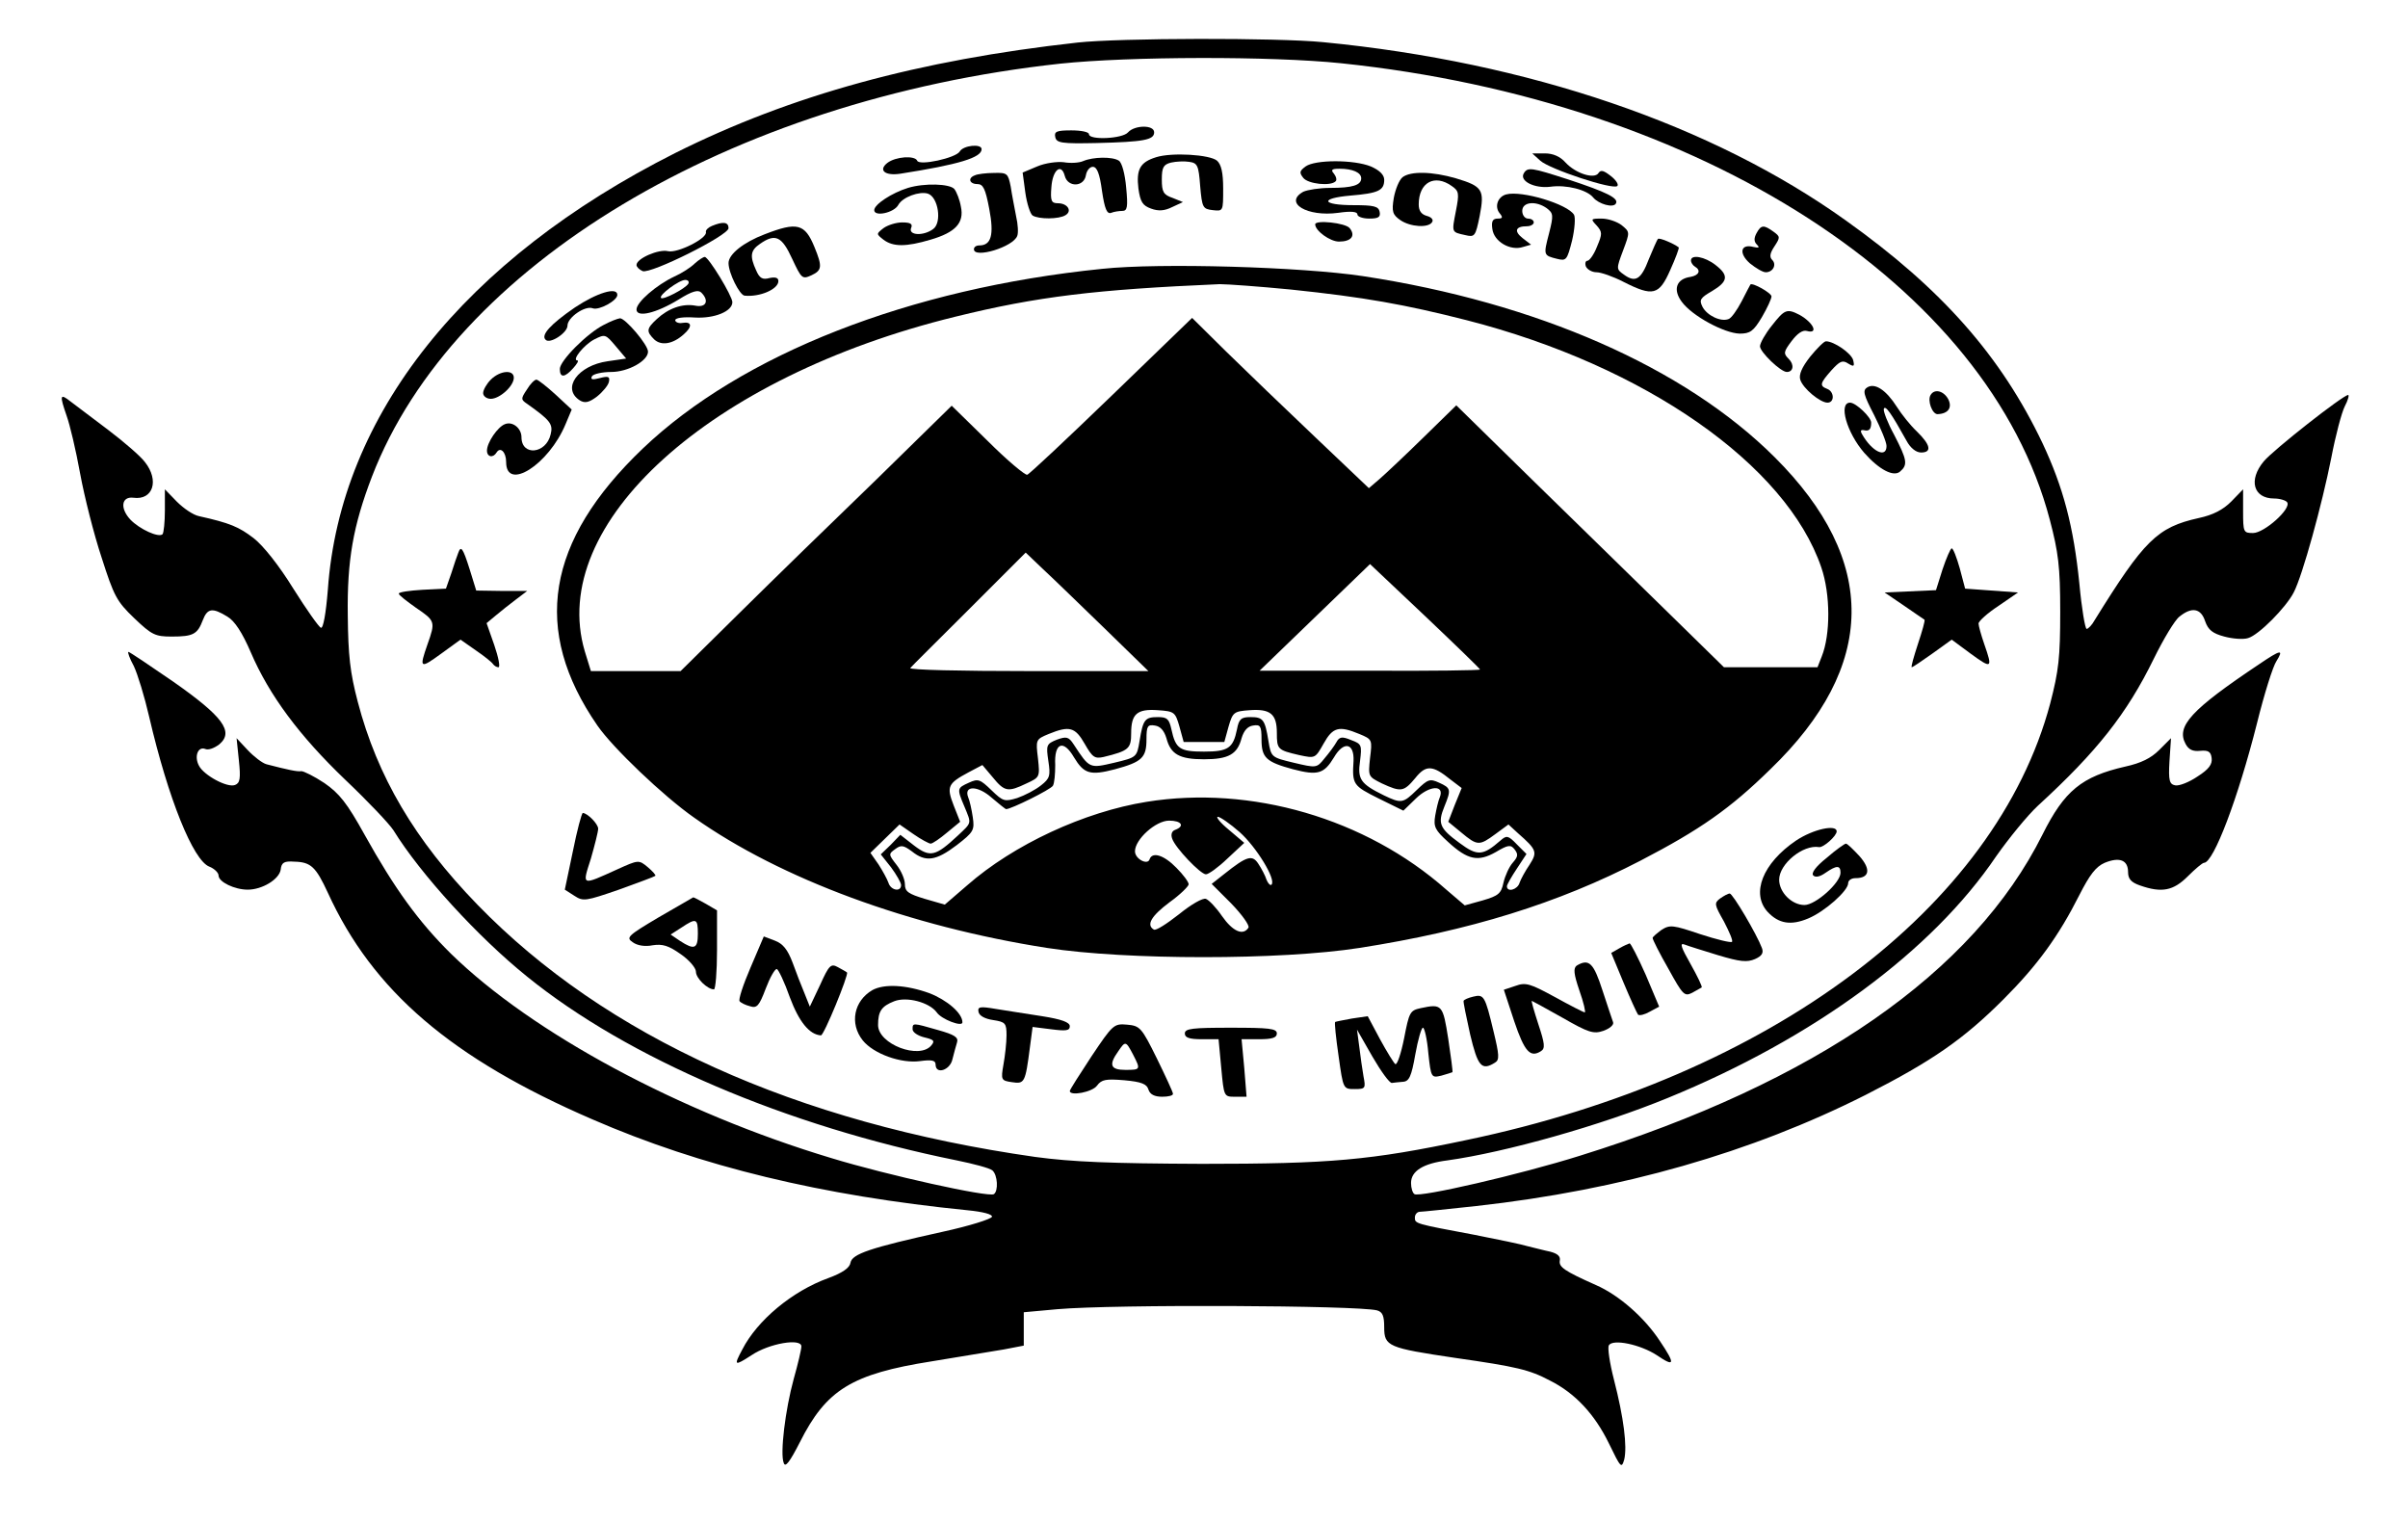 <?xml version="1.0" standalone="no"?>
<!DOCTYPE svg PUBLIC "-//W3C//DTD SVG 20010904//EN"
 "http://www.w3.org/TR/2001/REC-SVG-20010904/DTD/svg10.dtd">
<svg version="1.0" xmlns="http://www.w3.org/2000/svg"
 width="628pt" height="397pt" viewBox="0 0 628 397"
 preserveAspectRatio="xMidYMid meet">

<g transform="translate(0,397) scale(0.1,-0.1)"
fill="#000000" stroke="none">
<path d="M2810 3859 c-415 -46 -747 -137 -1049 -288 -550 -277 -874 -683 -906
-1139 -5 -62 -12 -101 -18 -99 -5 1 -38 48 -72 102 -37 60 -79 113 -104 132
-38 29 -61 39 -142 57 -15 3 -40 20 -58 38 l-31 32 0 -55 c0 -31 -3 -58 -6
-62 -10 -10 -60 13 -84 38 -28 30 -23 61 8 57 51 -7 68 45 30 93 -11 15 -55
53 -96 84 -41 31 -85 64 -98 74 -28 22 -29 17 -10 -38 8 -22 24 -89 35 -150
11 -60 36 -159 56 -219 32 -100 39 -114 85 -158 46 -44 55 -48 98 -48 56 0 67
6 81 43 12 31 25 33 64 9 19 -11 39 -42 61 -93 48 -112 127 -218 246 -332 59
-56 115 -115 126 -132 71 -115 221 -279 349 -382 263 -213 675 -389 1120 -479
44 -9 86 -20 93 -26 14 -12 16 -54 4 -62 -14 -9 -280 50 -424 94 -396 119
-780 326 -992 533 -85 84 -147 170 -225 310 -46 83 -66 108 -105 135 -27 18
-54 31 -60 31 -10 -2 -37 4 -91 18 -11 3 -33 20 -49 37 l-29 31 6 -58 c5 -47
3 -59 -10 -64 -20 -8 -81 25 -94 50 -13 24 -3 51 16 44 8 -4 24 2 37 12 39 33
9 73 -121 164 -61 42 -113 77 -116 77 -3 0 3 -17 14 -37 10 -21 28 -80 40
-132 50 -215 115 -375 157 -391 13 -5 24 -16 24 -23 0 -17 42 -37 76 -37 38 0
82 27 86 52 2 19 9 23 36 21 43 -1 56 -14 87 -81 117 -256 322 -432 690 -591
283 -123 598 -199 978 -237 42 -4 66 -11 64 -17 -2 -6 -59 -24 -128 -39 -190
-42 -237 -58 -241 -81 -2 -13 -20 -26 -58 -40 -94 -34 -185 -110 -224 -186
-23 -43 -21 -44 24 -15 46 31 130 45 130 23 0 -8 -9 -46 -20 -85 -22 -80 -36
-195 -26 -219 4 -13 16 3 42 54 69 137 135 178 344 211 74 12 159 26 188 31
l52 10 0 44 0 43 88 8 c150 13 780 10 833 -3 15 -4 19 -15 19 -44 0 -50 10
-54 185 -80 161 -23 194 -31 247 -59 66 -33 117 -88 154 -164 31 -64 33 -66
40 -42 8 34 -1 108 -27 209 -11 43 -17 83 -13 89 11 17 82 2 125 -26 47 -32
49 -24 8 37 -40 61 -107 120 -167 146 -83 37 -97 47 -94 64 2 11 -6 18 -25 23
-15 3 -41 10 -58 14 -16 5 -79 18 -140 30 -155 29 -155 29 -155 45 0 8 6 15
13 15 6 0 73 7 147 15 379 42 719 140 1016 290 173 88 255 145 359 249 89 89
144 165 198 272 27 53 43 74 66 84 39 16 61 7 61 -24 0 -18 8 -27 31 -35 57
-20 87 -14 125 24 19 19 38 35 42 35 25 0 89 169 138 363 19 77 42 150 51 163
20 32 11 30 -45 -8 -178 -119 -217 -162 -192 -208 8 -15 19 -20 38 -18 21 2
28 -2 30 -19 2 -16 -7 -29 -37 -48 -22 -15 -48 -25 -58 -23 -15 3 -18 12 -15
63 l4 60 -31 -31 c-21 -21 -47 -34 -88 -43 -114 -26 -159 -63 -216 -177 -180
-361 -593 -647 -1207 -838 -156 -49 -417 -109 -431 -100 -5 3 -9 16 -9 29 0
31 31 51 95 59 151 21 400 91 575 163 381 156 689 383 856 630 33 47 82 107
109 132 154 141 232 240 302 383 25 51 55 101 67 110 32 26 56 22 67 -12 8
-23 20 -32 50 -40 22 -6 50 -8 62 -4 28 8 99 80 119 119 23 44 74 230 98 351
11 58 27 118 35 134 9 17 12 30 9 30 -13 0 -195 -143 -220 -173 -41 -49 -27
-97 27 -97 15 0 31 -5 34 -10 11 -17 -60 -80 -89 -80 -25 0 -26 2 -26 57 l0
57 -31 -32 c-21 -21 -47 -35 -85 -43 -108 -24 -142 -58 -271 -266 -7 -13 -17
-23 -21 -23 -4 0 -13 53 -19 118 -15 149 -42 251 -96 366 -108 227 -263 403
-513 581 -348 249 -827 413 -1363 465 -120 12 -532 11 -641 -1z m688 -54 c939
-98 1688 -580 1848 -1191 22 -84 27 -121 27 -239 0 -120 -4 -154 -26 -239
-142 -533 -731 -974 -1523 -1139 -250 -53 -356 -62 -689 -62 -241 1 -338 5
-435 18 -625 89 -1121 314 -1455 658 -163 168 -261 334 -312 529 -20 76 -25
121 -26 225 -2 144 14 234 63 362 212 551 933 983 1795 1077 180 19 550 20
733 1z"/>
<path d="M2942 3625 c-14 -17 -102 -21 -102 -5 0 6 -21 10 -46 10 -38 0 -45
-3 -42 -17 3 -16 16 -18 108 -16 123 3 150 8 150 28 0 20 -51 19 -68 0z"/>
<path d="M2503 3575 c-10 -17 -106 -38 -111 -24 -6 14 -56 11 -78 -6 -24 -19
-6 -34 34 -28 153 24 212 42 212 64 0 15 -48 10 -57 -6z"/>
<path d="M3015 3560 c-42 -13 -52 -32 -46 -82 5 -35 11 -44 33 -52 19 -7 35
-6 55 4 l28 13 -27 11 c-24 8 -28 16 -28 48 0 31 4 39 24 44 13 3 35 4 47 2
22 -3 25 -9 29 -63 5 -57 7 -60 33 -63 27 -3 27 -3 27 56 0 42 -5 63 -16 73
-19 16 -118 22 -159 9z"/>
<path d="M4017 3551 c24 -22 190 -77 201 -66 4 4 -4 16 -17 26 -18 14 -26 17
-32 8 -10 -17 -59 -2 -86 27 -14 16 -33 24 -54 24 l-33 0 21 -19z"/>
<path d="M2825 3550 c-11 -5 -34 -6 -51 -3 -17 2 -48 -2 -69 -11 l-38 -16 7
-52 c4 -29 13 -56 19 -60 16 -10 69 -10 86 1 18 11 5 31 -20 31 -17 0 -20 6
-17 42 3 45 26 64 35 29 8 -30 50 -29 55 2 2 12 10 22 18 22 11 0 18 -18 24
-63 7 -47 13 -61 24 -57 7 3 21 5 29 5 13 0 15 10 10 61 -3 35 -11 65 -19 70
-17 11 -67 10 -93 -1z"/>
<path d="M3405 3536 c-16 -12 -17 -16 -6 -30 13 -16 71 -22 84 -9 4 3 2 12 -4
20 -9 10 -6 13 14 13 35 0 57 -10 57 -25 0 -18 -23 -25 -81 -25 -28 0 -59 -5
-70 -10 -52 -29 10 -66 91 -55 34 5 50 3 50 -4 0 -6 14 -11 31 -11 24 0 30 4
27 18 -3 14 -15 17 -68 17 -84 0 -89 18 -8 25 72 6 88 13 88 41 0 13 -12 25
-35 35 -44 18 -145 18 -170 0z"/>
<path d="M3974 3518 c-12 -20 28 -40 69 -35 42 6 96 -8 112 -28 14 -17 52 -28
59 -16 9 14 -24 30 -124 63 -96 31 -106 33 -116 16z"/>
<path d="M2543 3513 c-20 -7 -15 -23 6 -23 15 0 21 -12 31 -65 13 -68 5 -95
-26 -95 -8 0 -14 -4 -14 -10 0 -25 103 6 113 35 3 7 2 30 -3 51 -4 22 -11 56
-14 77 -7 35 -9 37 -44 36 -20 0 -43 -3 -49 -6z"/>
<path d="M3658 3508 c-9 -7 -19 -32 -23 -54 -6 -36 -3 -44 17 -58 26 -18 74
-21 83 -5 4 6 -2 13 -14 16 -14 4 -21 13 -21 30 0 57 41 80 86 48 19 -13 20
-19 11 -65 -11 -57 -12 -55 24 -63 25 -6 27 -4 38 50 13 68 8 77 -62 98 -62
18 -118 19 -139 3z"/>
<path d="M2368 3480 c-42 -13 -88 -43 -88 -58 0 -18 52 -7 63 14 11 20 55 36
77 29 27 -9 37 -75 14 -92 -25 -19 -65 -17 -58 2 5 11 -1 15 -23 15 -16 0 -38
-7 -49 -15 -19 -15 -19 -15 0 -30 25 -19 59 -19 123 0 65 19 88 44 79 86 -3
18 -11 38 -17 46 -12 14 -78 16 -121 3z"/>
<path d="M3928 3463 c-22 -6 -31 -32 -17 -49 9 -11 8 -14 -5 -14 -13 0 -17 -7
-14 -27 4 -33 47 -58 80 -47 l21 6 -22 17 c-23 18 -19 31 11 31 10 0 18 5 18
10 0 6 -7 10 -15 10 -8 0 -15 9 -15 20 0 24 36 27 64 7 17 -13 18 -18 6 -65
-15 -58 -15 -58 21 -67 24 -6 26 -3 39 48 7 30 9 60 5 67 -17 28 -137 64 -177
53z"/>
<path d="M4164 3382 c15 -17 15 -22 1 -55 -8 -21 -20 -37 -25 -37 -5 0 -7 -7
-4 -15 4 -8 16 -15 28 -15 11 0 43 -11 70 -25 77 -39 93 -35 122 31 14 31 24
58 22 59 -13 10 -51 26 -54 22 -3 -3 -13 -27 -24 -53 -20 -53 -35 -62 -65 -40
-20 14 -20 15 -2 63 18 48 18 48 -4 66 -12 9 -35 17 -52 17 -29 0 -29 -1 -13
-18z"/>
<path d="M1857 3381 c-10 -4 -17 -11 -16 -16 5 -16 -74 -56 -99 -50 -24 6 -82
-19 -82 -36 0 -5 7 -12 16 -16 21 -8 224 93 224 112 0 16 -14 18 -43 6z"/>
<path d="M3430 3385 c0 -17 39 -45 62 -45 32 0 44 15 28 35 -11 14 -90 22 -90
10z"/>
<path d="M1994 3359 c-55 -21 -94 -52 -94 -75 0 -26 29 -84 42 -85 40 -4 88
17 88 38 0 9 -8 11 -23 8 -18 -5 -26 -1 -35 20 -17 37 -15 52 10 69 40 28 57
20 84 -39 24 -51 26 -54 50 -43 28 13 29 23 8 74 -25 61 -45 66 -130 33z"/>
<path d="M4581 3362 c-7 -13 -7 -22 1 -30 8 -8 5 -9 -9 -6 -34 9 -39 -17 -9
-43 15 -12 33 -23 41 -23 19 0 29 20 17 32 -8 8 -6 18 6 36 15 23 15 25 -3 38
-25 18 -32 18 -44 -4z"/>
<path d="M1812 3283 c-10 -10 -33 -25 -53 -34 -47 -22 -99 -67 -99 -86 0 -22
51 -10 110 26 35 22 51 26 59 18 21 -21 13 -40 -16 -34 -33 6 -70 -7 -100 -35
-27 -25 -28 -32 -7 -53 18 -17 48 -13 77 13 23 20 22 34 -3 30 -10 -2 -19 2
-19 7 0 6 21 9 51 7 51 -3 98 16 98 40 0 16 -62 118 -72 118 -4 0 -16 -8 -26
-17z m-17 -53 c-8 -13 -66 -43 -71 -37 -7 7 47 47 63 47 8 0 11 -5 8 -10z"/>
<path d="M4410 3291 c0 -6 5 -13 10 -16 17 -10 11 -23 -11 -27 -37 -5 -47 -33
-23 -65 27 -37 111 -82 151 -83 27 0 36 6 58 43 14 24 25 48 25 54 0 9 -50 37
-55 31 -1 -2 -12 -22 -23 -44 -12 -23 -27 -44 -34 -46 -20 -8 -56 9 -68 32 -9
18 -6 23 25 41 42 25 44 41 9 68 -28 22 -64 28 -64 12z"/>
<path d="M2875 3269 c-504 -51 -941 -223 -1199 -469 -252 -241 -290 -473 -118
-722 40 -58 172 -184 252 -240 226 -160 562 -284 921 -340 206 -32 609 -32
814 0 288 45 518 116 734 228 154 80 233 135 338 238 279 269 282 544 11 814
-235 234 -620 403 -1074 472 -159 24 -529 35 -679 19z m491 -54 c192 -20 298
-39 459 -80 465 -119 834 -377 925 -645 24 -70 24 -175 1 -232 l-11 -28 -122
0 -122 0 -146 143 c-80 78 -237 232 -349 341 l-203 199 -87 -85 c-47 -46 -98
-94 -113 -107 l-28 -24 -141 134 c-78 74 -182 174 -231 222 l-89 88 -210 -203
c-116 -112 -215 -205 -220 -206 -5 -2 -52 37 -103 88 l-94 92 -198 -194 c-110
-106 -269 -261 -354 -345 l-155 -153 -117 0 -117 0 -16 52 c-98 332 325 715
966 872 215 53 367 71 690 85 20 0 103 -6 185 -14z m-487 -882 l116 -113 -314
0 c-173 0 -311 3 -307 8 3 4 73 73 154 154 l147 147 44 -42 c25 -23 97 -93
160 -154z m981 -109 c0 -2 -129 -4 -287 -3 l-288 0 144 139 144 139 144 -136
c78 -74 143 -137 143 -139z m-784 -149 l11 -40 53 0 53 0 11 40 c11 38 14 40
55 43 54 4 71 -10 71 -59 0 -43 2 -45 58 -58 42 -9 42 -9 64 30 24 43 40 47
93 25 34 -14 34 -15 28 -63 -5 -48 -5 -48 31 -66 50 -23 57 -22 87 14 28 35
45 34 92 -4 l29 -22 -18 -44 -17 -44 34 -28 c42 -35 47 -35 89 -4 l34 25 25
-23 c49 -43 51 -49 30 -82 -11 -16 -23 -38 -26 -47 -5 -18 -33 -26 -33 -9 0 4
12 25 26 46 l25 38 -25 25 c-23 24 -27 24 -43 10 -46 -40 -60 -41 -107 -6 -52
38 -57 51 -39 95 18 44 17 48 -14 62 -24 11 -29 9 -58 -19 -36 -35 -40 -36
-86 -14 -61 30 -69 42 -62 90 5 41 4 44 -23 54 -24 10 -31 9 -39 -6 -5 -9 -19
-28 -31 -42 -20 -25 -21 -25 -80 -11 -58 14 -59 14 -66 57 -9 56 -14 62 -47
62 -24 0 -30 -5 -35 -32 -10 -49 -23 -58 -86 -58 -63 0 -74 7 -85 58 -6 27
-11 32 -35 32 -34 0 -39 -6 -48 -62 -7 -43 -8 -43 -66 -57 -65 -15 -64 -16
-106 48 -13 20 -19 21 -44 12 -27 -11 -28 -14 -22 -55 6 -39 4 -46 -19 -64
-15 -12 -42 -26 -62 -33 -33 -10 -37 -9 -67 20 -30 29 -35 31 -59 20 -31 -14
-32 -15 -12 -62 19 -46 20 -41 -17 -76 -58 -54 -72 -58 -114 -26 l-36 28 -25
-26 -26 -25 27 -34 c14 -19 26 -40 26 -46 0 -19 -27 -14 -33 6 -3 9 -15 31
-26 48 l-21 30 38 37 38 37 36 -25 c20 -14 41 -25 45 -25 5 0 24 13 43 29 l34
28 -17 43 c-19 49 -15 57 39 86 l36 19 27 -32 c31 -38 40 -39 88 -16 35 16 35
17 30 65 -6 49 -6 50 28 64 54 22 69 18 94 -26 20 -35 26 -39 49 -34 66 16 72
22 72 62 0 50 15 64 70 60 43 -3 45 -5 56 -43z m-34 -30 c11 -42 34 -55 98
-55 64 0 87 13 98 55 6 20 16 31 30 33 19 3 22 -1 22 -36 0 -48 12 -59 82 -78
65 -17 81 -12 107 31 25 43 53 38 51 -9 -4 -62 -1 -65 65 -98 l65 -32 33 32
c35 34 75 36 62 3 -4 -9 -9 -31 -12 -48 -5 -29 0 -38 33 -68 52 -48 79 -53
125 -27 32 19 39 20 49 7 10 -13 9 -19 -5 -35 -9 -10 -20 -34 -24 -52 -6 -28
-13 -34 -54 -46 l-47 -13 -48 41 c-210 186 -510 273 -782 229 -162 -26 -346
-111 -468 -218 l-58 -50 -52 15 c-43 13 -52 19 -52 38 0 13 -10 36 -22 51 -21
27 -21 28 -3 41 15 11 21 10 43 -6 36 -29 63 -25 117 16 44 34 47 39 42 73 -3
20 -8 43 -12 52 -12 31 25 31 61 -1 19 -16 36 -30 38 -30 13 0 116 51 122 61
4 7 6 31 6 54 -3 58 21 68 49 20 26 -43 42 -48 107 -31 70 19 82 30 82 78 0
35 3 39 22 36 14 -2 24 -13 30 -33z m191 -245 c43 -38 96 -124 83 -137 -3 -3
-9 3 -13 13 -3 10 -13 29 -21 41 -16 25 -30 21 -89 -26 l-33 -26 51 -51 c28
-29 48 -57 45 -63 -14 -22 -41 -10 -69 30 -15 22 -34 42 -42 45 -8 3 -38 -14
-70 -40 -32 -25 -61 -44 -66 -40 -20 12 -7 35 41 71 28 20 50 42 50 47 0 6
-14 25 -32 43 -32 33 -63 43 -70 22 -5 -16 -38 1 -38 21 0 31 54 80 89 80 32
0 42 -14 16 -24 -9 -3 -12 -12 -8 -23 8 -24 74 -93 88 -93 7 0 32 18 56 41
l44 41 -40 34 c-22 18 -35 34 -29 34 6 0 32 -18 57 -40z"/>
<path d="M1499 3168 c-64 -44 -89 -72 -76 -84 11 -12 57 18 57 37 0 21 46 53
66 45 16 -6 64 20 64 35 0 22 -54 5 -111 -33z"/>
<path d="M4621 3121 c-17 -21 -31 -46 -31 -54 0 -15 54 -67 70 -67 17 0 20 19
5 34 -14 14 -14 18 7 46 15 20 29 30 40 27 32 -9 17 22 -19 42 -33 17 -39 14
-72 -28z"/>
<path d="M1575 3123 c-44 -22 -115 -94 -115 -115 0 -24 13 -23 35 2 10 11 15
20 11 20 -16 0 17 41 44 55 28 14 29 14 56 -18 l27 -32 -48 -7 c-78 -11 -121
-71 -73 -102 13 -8 24 -6 45 10 15 12 29 29 31 38 3 14 -1 16 -24 10 -19 -5
-25 -4 -20 5 4 6 27 11 50 11 44 0 96 29 96 53 0 18 -59 87 -73 87 -7 -1 -25
-8 -42 -17z"/>
<path d="M4721 3040 c-22 -28 -30 -47 -26 -60 7 -23 52 -60 71 -60 19 0 18 29
-1 36 -20 8 -19 14 11 48 22 24 29 28 44 18 15 -9 17 -8 13 9 -5 18 -50 49
-71 49 -5 0 -23 -18 -41 -40z"/>
<path d="M1280 2980 c-11 -11 -20 -27 -20 -35 0 -8 9 -15 20 -15 23 0 60 33
60 55 0 22 -36 19 -60 -5z"/>
<path d="M1374 2954 c-16 -24 -16 -26 2 -38 59 -42 67 -52 60 -79 -12 -51 -76
-57 -76 -7 0 23 -23 42 -43 34 -19 -7 -47 -48 -47 -69 0 -17 16 -20 25 -5 10
16 25 1 25 -25 0 -77 111 -7 155 99 l16 38 -42 39 c-23 21 -46 39 -50 39 -5 0
-16 -11 -25 -26z"/>
<path d="M4870 2960 c-13 -8 -10 -19 18 -73 17 -34 32 -70 32 -80 0 -33 -38
-15 -64 31 -5 9 -3 12 6 10 13 -3 18 3 18 20 0 14 -40 52 -55 52 -31 0 -9 -78
37 -131 39 -44 76 -63 93 -49 21 18 19 30 -15 96 -17 31 -29 62 -27 68 4 10
19 -11 59 -83 10 -19 25 -31 38 -31 29 0 25 20 -11 55 -17 16 -40 45 -52 64
-28 44 -57 63 -77 51z"/>
<path d="M5035 2940 c-9 -14 4 -50 18 -50 28 1 39 17 28 39 -12 22 -36 28 -46
11z"/>
<path d="M1195 2528 c-3 -7 -11 -31 -18 -53 l-14 -40 -61 -3 c-34 -2 -62 -6
-62 -10 0 -4 21 -20 45 -37 50 -34 51 -36 30 -95 -22 -63 -20 -65 35 -25 l51
37 40 -28 c22 -15 42 -31 45 -36 3 -4 9 -8 14 -8 5 0 0 26 -11 58 l-20 57 24
20 c13 11 37 30 53 42 l29 22 -67 0 -66 1 -17 55 c-18 57 -23 63 -30 43z"/>
<path d="M5066 2485 l-17 -54 -67 -3 -67 -3 50 -34 c28 -19 52 -36 54 -37 2
-2 -6 -30 -17 -63 -11 -34 -19 -61 -16 -61 2 0 26 16 54 36 l50 36 50 -37 c55
-40 57 -38 35 25 -8 23 -15 48 -15 54 0 6 23 27 52 46 l51 35 -69 5 -69 5 -14
53 c-8 28 -17 52 -21 52 -3 0 -14 -25 -24 -55z"/>
<path d="M1494 1750 l-21 -100 25 -16 c23 -15 29 -14 116 16 50 18 93 34 95
36 2 2 -7 12 -20 23 -23 19 -24 19 -79 -6 -95 -43 -92 -44 -69 28 10 35 19 70
19 78 0 12 -27 40 -40 41 -3 0 -15 -45 -26 -100z"/>
<path d="M4684 1778 c-87 -59 -118 -138 -74 -186 29 -31 61 -36 106 -17 43 18
104 72 104 92 0 7 8 13 19 13 37 0 41 23 10 58 -16 17 -31 32 -35 32 -3 0 -26
-16 -50 -37 -29 -23 -41 -40 -35 -46 6 -6 18 -3 32 7 29 20 39 20 39 0 0 -26
-65 -84 -94 -84 -33 0 -66 33 -66 66 0 41 62 92 104 85 11 -2 46 29 46 41 0
19 -61 6 -106 -24z"/>
<path d="M4486 1627 c-16 -12 -15 -16 10 -60 14 -27 24 -50 21 -53 -3 -3 -40
6 -83 20 -71 24 -79 25 -101 11 -12 -9 -23 -18 -23 -21 0 -4 18 -40 41 -80 38
-69 42 -73 62 -63 12 7 23 13 25 14 2 2 -11 29 -29 61 -25 44 -29 56 -16 51
10 -4 49 -16 88 -28 57 -17 75 -19 96 -10 18 8 23 16 18 29 -13 35 -76 142
-84 142 -4 0 -15 -6 -25 -13z"/>
<path d="M1718 1578 c-81 -48 -86 -53 -68 -65 12 -9 33 -12 52 -8 26 4 42 -1
73 -23 22 -15 40 -36 40 -46 0 -17 30 -46 47 -46 4 0 8 46 8 103 l0 103 -29
17 c-16 9 -31 17 -33 17 -1 -1 -42 -24 -90 -52z m102 -43 c0 -39 -9 -43 -46
-19 l-25 17 28 18 c39 26 43 24 43 -16z"/>
<path d="M1957 1446 c-19 -44 -32 -84 -28 -87 3 -4 15 -10 27 -13 18 -6 24 1
41 46 11 29 24 52 29 51 4 -1 20 -34 34 -74 24 -64 51 -97 81 -99 8 0 73 159
68 164 -2 2 -13 8 -24 14 -18 10 -23 5 -46 -46 l-27 -57 -14 35 c-8 19 -22 55
-31 80 -13 34 -25 49 -46 57 l-29 11 -35 -82z"/>
<path d="M4223 1497 l-21 -12 32 -77 c18 -43 35 -80 38 -84 4 -3 17 0 31 8
l24 13 -35 83 c-20 45 -39 82 -42 82 -3 -1 -15 -6 -27 -13z"/>
<path d="M4112 1452 c-9 -7 -8 -21 7 -65 11 -31 17 -57 14 -57 -3 0 -38 18
-78 40 -64 35 -76 39 -103 29 l-30 -10 27 -82 c27 -80 42 -96 70 -78 11 7 10
19 -7 70 -11 34 -19 61 -17 61 1 0 37 -20 80 -44 68 -39 81 -43 107 -34 16 6
27 15 25 22 -2 6 -15 44 -28 84 -23 71 -35 83 -67 64z"/>
<path d="M2275 1388 c-48 -28 -60 -87 -25 -131 28 -35 100 -61 150 -54 30 4
40 2 40 -9 0 -27 38 -15 44 14 4 15 9 35 12 44 4 13 -7 20 -50 32 -66 19 -66
19 -66 2 0 -8 14 -17 30 -21 25 -6 29 -9 19 -21 -31 -38 -139 3 -139 53 0 36
9 49 42 62 33 13 92 -3 111 -29 12 -18 67 -39 67 -26 0 24 -40 58 -86 76 -61
22 -118 25 -149 8z"/>
<path d="M3842 1371 c-13 -3 -24 -8 -25 -11 -1 -3 7 -42 17 -87 20 -84 30 -96
65 -74 12 7 11 20 -4 82 -22 92 -25 97 -53 90z"/>
<path d="M2552 1331 c2 -10 17 -18 38 -21 32 -5 35 -8 35 -40 0 -19 -4 -54 -8
-76 -7 -40 -6 -42 22 -46 33 -5 35 -2 47 91 l7 53 48 -6 c39 -5 49 -4 49 8 0
10 -21 18 -72 26 -40 6 -95 15 -121 19 -41 7 -48 6 -45 -8z"/>
<path d="M3705 1341 c-28 -6 -30 -11 -43 -78 -8 -40 -18 -70 -23 -68 -4 3 -22
32 -40 65 l-32 60 -41 -6 c-22 -4 -42 -8 -44 -9 -2 -2 2 -41 9 -89 12 -86 12
-86 42 -86 28 0 29 2 23 33 -3 17 -8 52 -11 77 l-6 45 40 -70 c22 -38 45 -70
51 -69 5 1 19 2 29 3 16 1 22 14 32 71 7 39 16 70 20 70 4 0 11 -30 14 -66 7
-65 8 -65 34 -59 14 4 27 8 29 9 1 2 -4 41 -11 87 -14 89 -16 92 -72 80z"/>
<path d="M2847 1216 c-31 -47 -57 -88 -57 -91 0 -14 59 -3 71 14 12 16 23 18
71 14 45 -4 59 -10 63 -24 4 -13 16 -19 36 -19 16 0 29 3 28 8 0 4 -19 45 -42
92 -40 81 -44 85 -78 88 -34 3 -37 0 -92 -82z m108 4 c20 -39 20 -40 -20 -40
-39 0 -44 13 -19 48 19 28 20 28 39 -8z"/>
<path d="M3090 1275 c0 -11 12 -15 44 -15 l44 0 7 -75 c7 -75 7 -75 36 -75
l30 0 -6 75 -7 75 46 0 c34 0 46 4 46 15 0 13 -20 15 -120 15 -100 0 -120 -2
-120 -15z"/>
</g>
</svg>
